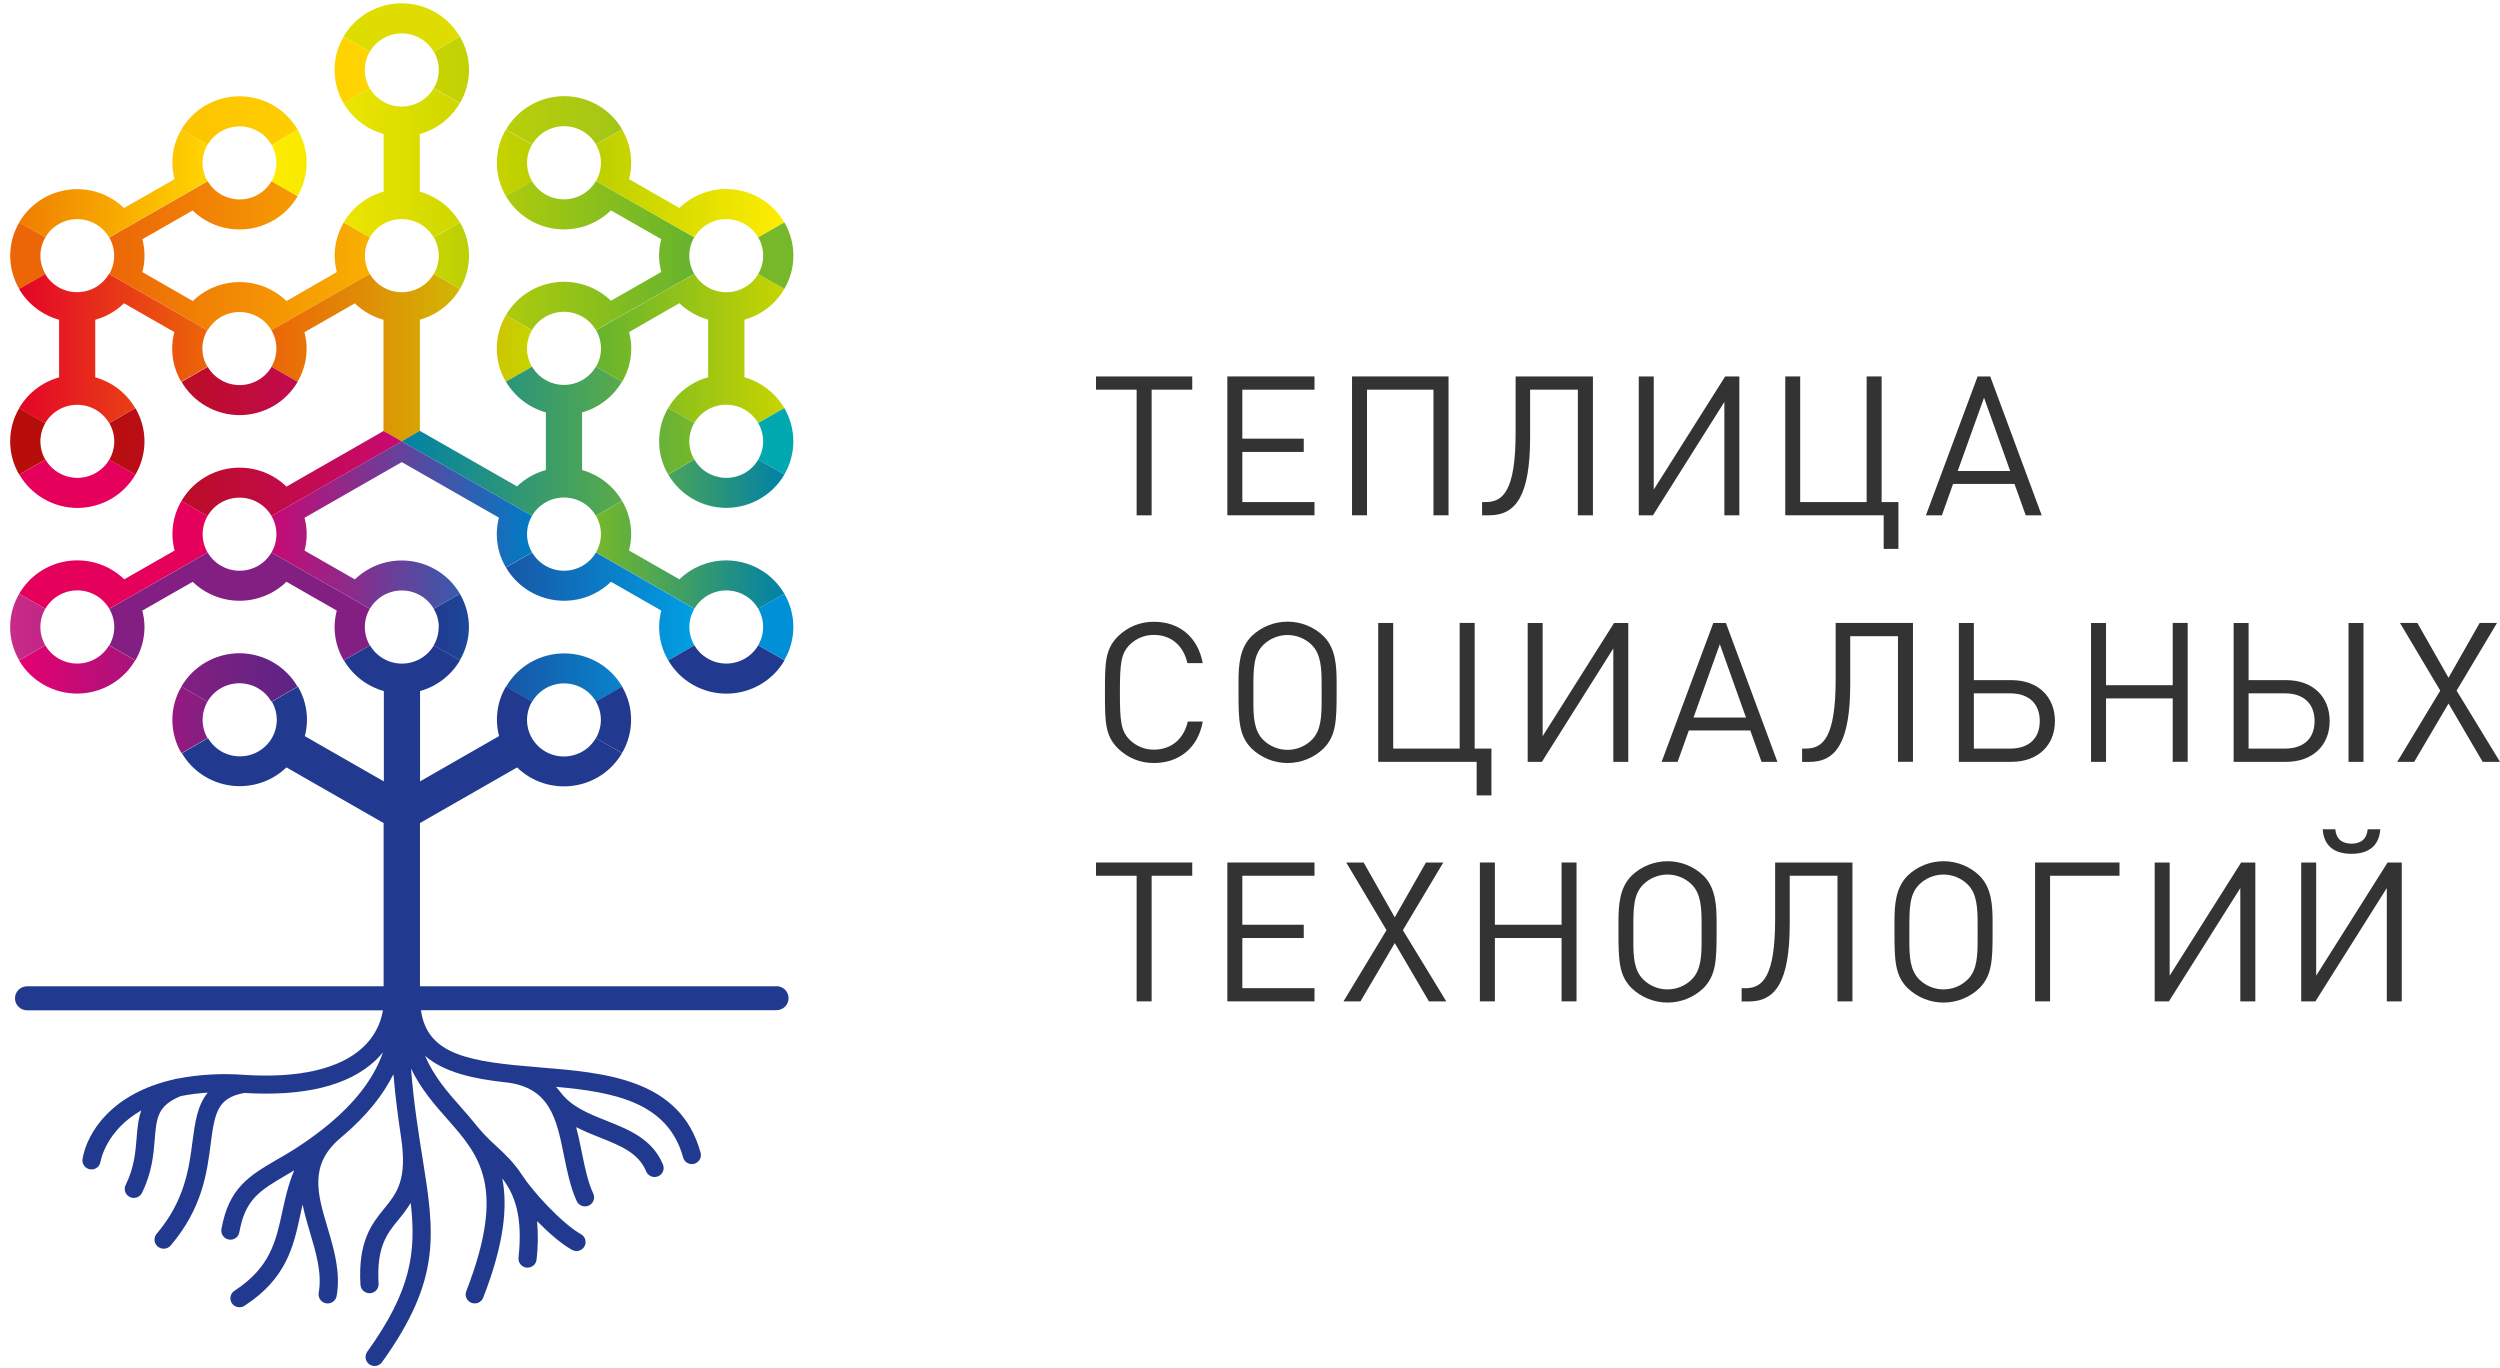 <svg width="106" height="58" viewBox="0 0 106 58" fill="none" xmlns="http://www.w3.org/2000/svg">
<path d="M48.829 16.522V21.849H48.193V16.522H46.47V15.961H50.551V16.523L48.829 16.522Z" fill="#333333"/>
<path d="M52.039 21.849V15.961H55.735V16.523H52.675V18.599H55.279V19.162H52.675V21.288H55.735V21.849H52.039Z" fill="#333333"/>
<path d="M60.779 21.849V16.522H57.961V21.849H57.326V15.961H61.418V21.849H60.779Z" fill="#333333"/>
<path d="M66.901 21.849V16.522H64.877V18.537C64.877 21.021 64.276 21.849 63.138 21.849H62.84V21.287H62.999C63.735 21.287 64.262 20.799 64.262 18.35V15.961H67.54V21.849H66.901Z" fill="#333333"/>
<path d="M73.113 21.849V17.043L70.085 21.849H69.484V15.961H70.119V20.758L73.147 15.961H73.748V21.849H73.113Z" fill="#333333"/>
<path d="M79.868 23.273V21.849H75.695V15.961H76.328V21.288H79.146V15.961H79.781V21.288H80.493V23.273L79.868 23.273Z" fill="#333333"/>
<path d="M85.891 21.849L85.414 20.518H82.81L82.337 21.849H81.659L83.851 15.961H84.386L86.568 21.849H85.891ZM84.123 16.862L83.007 19.971H85.232L84.123 16.862Z" fill="#333333"/>
<path d="M48.93 32.352C48.648 32.355 48.368 32.302 48.107 32.197C47.846 32.092 47.608 31.937 47.408 31.74C46.85 31.188 46.85 30.606 46.85 29.358C46.85 28.109 46.85 27.529 47.408 26.975C47.608 26.778 47.846 26.622 48.107 26.517C48.368 26.412 48.648 26.36 48.93 26.363C50.001 26.363 50.79 27.007 50.996 28.117H50.345C50.186 27.396 49.675 26.921 48.931 26.921C48.74 26.918 48.551 26.954 48.374 27.025C48.198 27.096 48.037 27.201 47.902 27.334C47.53 27.715 47.484 28.12 47.484 29.353C47.484 30.586 47.526 30.99 47.902 31.371C48.037 31.504 48.198 31.609 48.374 31.68C48.551 31.751 48.74 31.787 48.931 31.785C49.675 31.785 50.202 31.313 50.361 30.593H50.997C50.803 31.707 49.992 32.352 48.93 32.352Z" fill="#333333"/>
<path d="M56.673 29.358C56.673 30.532 56.656 31.198 56.115 31.74C55.708 32.132 55.162 32.352 54.593 32.352C54.025 32.352 53.478 32.132 53.071 31.74C52.528 31.202 52.513 30.532 52.513 29.358V28.898C52.513 28.195 52.563 27.474 53.071 26.97C53.478 26.578 54.025 26.358 54.593 26.358C55.162 26.358 55.708 26.578 56.115 26.97C56.633 27.483 56.673 28.228 56.673 28.947V29.358ZM56.037 29.043C56.037 28.348 56.012 27.736 55.62 27.347C55.485 27.213 55.324 27.107 55.148 27.035C54.971 26.962 54.782 26.925 54.591 26.925C54.4 26.925 54.211 26.962 54.034 27.035C53.858 27.107 53.697 27.213 53.562 27.347C53.144 27.761 53.144 28.373 53.144 29.188V29.774C53.144 30.411 53.177 30.991 53.562 31.371C53.697 31.505 53.858 31.611 54.034 31.683C54.211 31.756 54.4 31.793 54.591 31.793C54.782 31.793 54.971 31.756 55.148 31.683C55.324 31.611 55.485 31.505 55.62 31.371C56.029 30.966 56.037 30.328 56.037 29.65V29.043Z" fill="#333333"/>
<path d="M62.61 33.725V32.302H58.436V26.414H59.072V31.74H61.89V26.412H62.526V31.74H63.237V33.725H62.61Z" fill="#333333"/>
<path d="M68.404 32.302V27.495L65.376 32.302H64.774V26.414H65.409V31.212L68.436 26.414H69.039V32.302H68.404Z" fill="#333333"/>
<path d="M74.689 32.302L74.212 30.971H71.607L71.131 32.302H70.453L72.644 26.414H73.179L75.362 32.302H74.689ZM72.921 27.314L71.805 30.424H74.03L72.921 27.314Z" fill="#333333"/>
<path d="M80.474 32.302V26.975H78.45V28.993C78.45 31.477 77.849 32.306 76.711 32.306H76.409V31.74H76.569C77.304 31.74 77.832 31.252 77.832 28.803V26.411H81.11V32.299L80.474 32.302Z" fill="#333333"/>
<path d="M85.289 32.302H83.056V26.414H83.692V28.838H85.289C86.405 28.838 87.129 29.533 87.129 30.575C87.129 31.616 86.393 32.302 85.289 32.302ZM85.231 29.398H83.692V31.74H85.231C86.025 31.74 86.486 31.309 86.486 30.573C86.486 29.837 86.025 29.398 85.231 29.398Z" fill="#333333"/>
<path d="M92.123 32.302V29.613H89.296V32.302H88.66V26.414H89.296V29.053H92.123V26.412H92.758V32.3L92.123 32.302Z" fill="#333333"/>
<path d="M96.938 32.302H94.706V26.414H95.341V28.838H96.939C98.055 28.838 98.778 29.533 98.778 30.575C98.778 31.616 98.041 32.302 96.938 32.302ZM95.34 29.398V31.74H96.884C97.678 31.74 98.138 31.309 98.138 30.573C98.138 29.837 97.674 29.398 96.884 29.398H95.34ZM99.577 32.302V26.414H100.212V32.302H99.577Z" fill="#333333"/>
<path d="M105.264 32.302L103.817 29.829L102.362 32.302H101.642L103.466 29.283L101.759 26.412H102.496L103.817 28.737L105.138 26.412H105.874L104.16 29.283L106 32.302H105.264Z" fill="#333333"/>
<path d="M48.829 37.132V42.458H48.193V37.132H46.47V36.57H50.551V37.132H48.829Z" fill="#333333"/>
<path d="M52.039 42.458V36.57H55.735V37.132H52.675V39.209H55.279V39.772H52.675V41.898H55.735V42.458H52.039Z" fill="#333333"/>
<path d="M60.586 42.458L59.138 39.986L57.684 42.458H56.964L58.788 39.439L57.081 36.57H57.818L59.138 38.895L60.46 36.57H61.196L59.482 39.44L61.322 42.458H60.586Z" fill="#333333"/>
<path d="M66.21 42.458V39.772H63.383V42.458H62.747V36.57H63.383V39.209H66.21V36.57H66.845V42.458H66.21Z" fill="#333333"/>
<path d="M72.784 39.514C72.784 40.689 72.766 41.354 72.226 41.897C71.818 42.289 71.272 42.509 70.704 42.509C70.135 42.509 69.589 42.289 69.181 41.897C68.637 41.359 68.623 40.689 68.623 39.514V39.059C68.623 38.356 68.674 37.636 69.181 37.127C69.589 36.735 70.135 36.516 70.704 36.516C71.272 36.516 71.818 36.735 72.226 37.127C72.744 37.64 72.784 38.385 72.784 39.106V39.514ZM72.148 39.199C72.148 38.505 72.123 37.892 71.73 37.504C71.595 37.37 71.435 37.264 71.258 37.191C71.082 37.119 70.892 37.081 70.701 37.081C70.51 37.081 70.321 37.119 70.144 37.191C69.968 37.264 69.807 37.37 69.672 37.504C69.254 37.917 69.254 38.53 69.254 39.344V39.932C69.254 40.568 69.287 41.147 69.672 41.528C69.807 41.662 69.968 41.768 70.144 41.841C70.321 41.913 70.51 41.95 70.701 41.95C70.892 41.95 71.082 41.913 71.258 41.841C71.435 41.768 71.595 41.662 71.73 41.528C72.14 41.122 72.148 40.485 72.148 39.807V39.199Z" fill="#333333"/>
<path d="M77.909 42.458V37.132H75.885V39.151C75.885 41.635 75.283 42.463 74.146 42.463H73.845V41.901H74.003C74.739 41.901 75.266 41.412 75.266 38.964V36.57H78.544V42.458H77.909Z" fill="#333333"/>
<path d="M84.486 39.514C84.486 40.689 84.469 41.354 83.928 41.897C83.521 42.289 82.974 42.509 82.406 42.509C81.837 42.509 81.291 42.289 80.884 41.897C80.339 41.359 80.326 40.689 80.326 39.514V39.059C80.326 38.356 80.375 37.636 80.884 37.127C81.291 36.735 81.837 36.516 82.406 36.516C82.974 36.516 83.521 36.735 83.928 37.127C84.446 37.64 84.486 38.385 84.486 39.106V39.514ZM83.851 39.199C83.851 38.505 83.826 37.892 83.432 37.504C83.297 37.37 83.137 37.264 82.96 37.191C82.784 37.119 82.595 37.081 82.403 37.081C82.212 37.081 82.023 37.119 81.847 37.191C81.67 37.264 81.51 37.37 81.375 37.504C80.957 37.917 80.957 38.53 80.957 39.344V39.932C80.957 40.568 80.991 41.147 81.375 41.528C81.51 41.662 81.67 41.768 81.847 41.841C82.023 41.913 82.212 41.95 82.403 41.95C82.595 41.95 82.784 41.913 82.96 41.841C83.137 41.768 83.297 41.662 83.432 41.528C83.842 41.122 83.851 40.485 83.851 39.807V39.199Z" fill="#333333"/>
<path d="M86.923 37.132V42.458H86.288V36.57H89.867V37.132H86.923Z" fill="#333333"/>
<path d="M94.989 42.458V37.654L91.962 42.458H91.359V36.57H91.994V41.368L95.024 36.57H95.626V42.458H94.989Z" fill="#333333"/>
<path d="M101.2 42.458V37.654L98.173 42.458H97.571V36.57H98.206V41.368L101.234 36.57H101.835V42.458H101.2ZM99.703 36.202C99.009 36.202 98.532 35.896 98.482 35.16H99.017C99.05 35.565 99.296 35.771 99.703 35.771C100.111 35.771 100.355 35.565 100.389 35.16H100.925C100.874 35.892 100.397 36.202 99.703 36.202Z" fill="#333333"/>
<path d="M4.842 10.844C4.842 11.116 4.769 11.383 4.632 11.618L8.804 14.005C8.941 13.769 9.138 13.573 9.376 13.437C9.613 13.301 9.883 13.23 10.157 13.23C10.432 13.23 10.701 13.301 10.939 13.437C11.177 13.573 11.374 13.769 11.511 14.005L15.683 11.617C15.545 11.382 15.472 11.114 15.472 10.842C15.472 10.57 15.545 10.303 15.683 10.068L14.575 9.432C14.389 9.747 14.268 10.094 14.217 10.455C14.167 10.816 14.189 11.183 14.282 11.535L12.146 12.764C11.616 12.249 10.903 11.96 10.16 11.96C9.417 11.96 8.704 12.249 8.174 12.764L6.036 11.537C6.158 11.081 6.158 10.6 6.036 10.144L8.169 8.924C8.479 9.225 8.854 9.452 9.266 9.587C9.678 9.722 10.116 9.762 10.546 9.703C10.976 9.645 11.386 9.489 11.746 9.249C12.106 9.009 12.405 8.69 12.621 8.317L11.514 7.682C11.377 7.917 11.18 8.113 10.943 8.249C10.705 8.385 10.435 8.457 10.161 8.457C9.886 8.457 9.617 8.385 9.379 8.249C9.142 8.113 8.944 7.917 8.807 7.682L4.631 10.069C4.769 10.304 4.842 10.572 4.842 10.844Z" fill="url(#paint0_linear)"/>
<path d="M14.57 4.378L15.677 3.742C15.814 3.978 16.012 4.174 16.249 4.311C16.487 4.447 16.757 4.519 17.032 4.519C17.307 4.519 17.577 4.447 17.814 4.311C18.052 4.174 18.25 3.978 18.387 3.742L19.494 4.378C19.122 5.015 18.514 5.483 17.799 5.684V8.125C18.513 8.326 19.12 8.794 19.493 9.43L18.386 10.065C18.249 9.83 18.052 9.634 17.814 9.498C17.576 9.362 17.307 9.29 17.032 9.29C16.758 9.29 16.488 9.362 16.251 9.498C16.013 9.634 15.816 9.83 15.679 10.065L14.572 9.43C14.944 8.794 15.551 8.325 16.265 8.124V5.683C15.55 5.482 14.943 5.014 14.57 4.378ZM21.451 5.493C21.199 5.921 21.066 6.408 21.066 6.903C21.066 7.399 21.199 7.886 21.451 8.314L22.558 7.678C22.42 7.443 22.347 7.176 22.347 6.903C22.347 6.631 22.42 6.364 22.558 6.128L21.451 5.493ZM11.719 6.905C11.719 7.177 11.647 7.444 11.509 7.679L12.616 8.314C12.868 7.886 13 7.399 13 6.904C13 6.408 12.868 5.922 12.616 5.494L11.509 6.134C11.646 6.368 11.719 6.634 11.719 6.905Z" fill="url(#paint1_linear)"/>
<path d="M21.064 14.773C21.065 14.279 21.197 13.793 21.448 13.366L22.555 14.001C22.417 14.237 22.345 14.504 22.345 14.776C22.345 15.048 22.417 15.315 22.555 15.55L21.448 16.186C21.196 15.757 21.063 15.269 21.064 14.773ZM17.034 12.389C16.76 12.39 16.49 12.318 16.253 12.182C16.015 12.046 15.818 11.85 15.681 11.614L11.509 14.002C11.647 14.238 11.719 14.505 11.719 14.777C11.719 15.049 11.647 15.317 11.509 15.552L12.616 16.187C12.991 15.553 13.097 14.796 12.909 14.085L15.044 12.863C15.385 13.192 15.803 13.431 16.26 13.559V18.276L17.032 18.717L17.804 18.276V13.554C18.518 13.354 19.125 12.885 19.498 12.249L18.39 11.613C18.253 11.85 18.056 12.046 17.818 12.182C17.579 12.318 17.309 12.39 17.034 12.389Z" fill="url(#paint2_linear)"/>
<path d="M0.81 17.306L1.917 17.941C2.054 17.705 2.252 17.508 2.489 17.372C2.727 17.235 2.997 17.163 3.272 17.163C3.547 17.163 3.817 17.235 4.055 17.372C4.293 17.508 4.49 17.705 4.627 17.941L5.734 17.306C5.362 16.668 4.754 16.199 4.039 15.998V13.558C4.499 13.43 4.918 13.19 5.259 12.859L7.392 14.081C7.299 14.434 7.277 14.802 7.327 15.164C7.377 15.525 7.499 15.873 7.685 16.188L8.793 15.548C8.655 15.313 8.582 15.046 8.582 14.774C8.582 14.502 8.655 14.235 8.793 14L4.621 11.613C4.484 11.849 4.286 12.045 4.049 12.181C3.811 12.318 3.541 12.389 3.267 12.389C2.992 12.389 2.722 12.318 2.485 12.181C2.247 12.045 2.05 11.849 1.913 11.613L0.806 12.249C1.178 12.888 1.788 13.357 2.505 13.558V15.999C1.79 16.2 1.183 16.669 0.81 17.306Z" fill="url(#paint3_linear)"/>
<path d="M6.127 18.714C6.126 19.21 5.993 19.698 5.741 20.126L4.634 19.491C4.772 19.255 4.845 18.988 4.845 18.716C4.845 18.444 4.772 18.176 4.634 17.941L5.741 17.305C5.993 17.733 6.126 18.219 6.127 18.714ZM10.156 21.1C10.431 21.1 10.701 21.171 10.939 21.308C11.177 21.444 11.374 21.64 11.511 21.876L17.036 18.714L16.264 18.273L12.146 20.632C11.836 20.331 11.461 20.104 11.049 19.97C10.637 19.835 10.199 19.796 9.769 19.855C9.339 19.913 8.929 20.069 8.569 20.31C8.209 20.55 7.91 20.869 7.694 21.242L8.801 21.878C8.938 21.641 9.135 21.445 9.373 21.308C9.611 21.172 9.881 21.1 10.156 21.1ZM10.156 17.602C10.656 17.601 11.147 17.47 11.58 17.222C12.012 16.974 12.371 16.617 12.621 16.188L11.514 15.553C11.377 15.788 11.179 15.984 10.942 16.12C10.704 16.256 10.435 16.328 10.16 16.328C9.886 16.328 9.616 16.256 9.379 16.12C9.141 15.984 8.944 15.788 8.807 15.553L7.7 16.193C7.949 16.62 8.307 16.975 8.738 17.222C9.169 17.469 9.658 17.6 10.156 17.602Z" fill="url(#paint4_linear)"/>
<path d="M1.713 18.713C1.713 18.441 1.785 18.175 1.922 17.94L0.815 17.305C0.563 17.733 0.431 18.219 0.431 18.715C0.431 19.21 0.563 19.697 0.815 20.125L1.922 19.485C1.785 19.251 1.713 18.984 1.713 18.713Z" fill="#B70E0C"/>
<path d="M8.804 23.424L4.633 25.811C4.496 25.575 4.299 25.378 4.061 25.241C3.823 25.104 3.553 25.032 3.277 25.032C3.002 25.032 2.732 25.104 2.494 25.241C2.256 25.378 2.058 25.575 1.922 25.811L0.814 25.176C1.03 24.802 1.329 24.483 1.689 24.242C2.049 24.001 2.459 23.845 2.889 23.786C3.319 23.727 3.757 23.766 4.17 23.901C4.582 24.036 4.958 24.262 5.268 24.563L7.403 23.343C7.216 22.631 7.321 21.875 7.695 21.24L8.802 21.875C8.664 22.111 8.592 22.378 8.592 22.65C8.592 22.922 8.664 23.19 8.802 23.425L8.804 23.424ZM3.278 21.537C3.777 21.537 4.268 21.406 4.7 21.159C5.132 20.911 5.491 20.555 5.741 20.126L4.634 19.486C4.497 19.722 4.3 19.917 4.063 20.053C3.825 20.189 3.556 20.261 3.281 20.261C3.007 20.261 2.738 20.189 2.5 20.053C2.263 19.917 2.066 19.722 1.929 19.486L0.822 20.122C1.07 20.55 1.428 20.906 1.859 21.154C2.29 21.403 2.779 21.535 3.278 21.537Z" fill="#E5005B"/>
<path d="M31.564 15.997V13.556C32.279 13.355 32.886 12.886 33.258 12.249L32.151 11.613C32.014 11.85 31.817 12.046 31.579 12.182C31.341 12.319 31.071 12.391 30.797 12.391C30.522 12.391 30.252 12.319 30.014 12.182C29.776 12.046 29.578 11.85 29.442 11.613L25.271 14.001C25.41 14.236 25.482 14.503 25.482 14.775C25.482 15.047 25.41 15.315 25.271 15.55L26.379 16.186C26.566 15.871 26.688 15.523 26.739 15.161C26.789 14.799 26.767 14.431 26.674 14.078L28.805 12.855C29.146 13.185 29.565 13.425 30.024 13.553V15.995C29.31 16.195 28.702 16.663 28.33 17.3L29.437 17.936C29.574 17.7 29.771 17.504 30.009 17.367C30.247 17.231 30.516 17.16 30.791 17.16C31.066 17.16 31.335 17.231 31.573 17.367C31.811 17.504 32.008 17.7 32.145 17.936L33.252 17.3C32.881 16.666 32.276 16.199 31.564 15.997Z" fill="url(#paint5_linear)"/>
<path d="M32.357 18.712C32.357 18.984 32.284 19.252 32.147 19.487L33.254 20.122C33.506 19.694 33.638 19.207 33.638 18.712C33.638 18.216 33.506 17.729 33.254 17.301L32.147 17.936C32.284 18.172 32.357 18.44 32.357 18.712Z" fill="#00A8B0"/>
<path d="M29.438 19.484L28.33 20.119C28.078 19.691 27.946 19.204 27.946 18.709C27.946 18.213 28.078 17.727 28.33 17.299L29.438 17.934C29.299 18.169 29.227 18.437 29.227 18.709C29.227 18.981 29.299 19.248 29.438 19.484ZM21.923 20.623L17.802 18.268L17.033 18.711L22.558 21.872C22.694 21.636 22.892 21.439 23.129 21.303C23.367 21.166 23.637 21.094 23.912 21.094C24.187 21.094 24.457 21.166 24.695 21.303C24.933 21.439 25.13 21.636 25.267 21.872L26.374 21.236C26.002 20.599 25.394 20.13 24.68 19.929V17.486C25.393 17.285 26 16.818 26.372 16.182L25.265 15.547C25.128 15.782 24.93 15.977 24.693 16.113C24.456 16.249 24.186 16.32 23.912 16.32C23.638 16.32 23.369 16.249 23.131 16.113C22.894 15.977 22.697 15.782 22.56 15.547L21.452 16.182C21.825 16.818 22.431 17.285 23.145 17.486V19.929C22.685 20.056 22.265 20.294 21.923 20.623Z" fill="url(#paint6_linear)"/>
<path d="M33.257 25.175L32.15 25.81C32.013 25.575 31.816 25.379 31.578 25.242C31.341 25.106 31.071 25.034 30.796 25.034C30.522 25.034 30.252 25.106 30.014 25.242C29.777 25.379 29.579 25.575 29.442 25.81L25.27 23.423C25.407 23.188 25.48 22.921 25.48 22.648C25.48 22.376 25.407 22.109 25.27 21.873L26.377 21.238C26.563 21.552 26.685 21.9 26.735 22.261C26.785 22.621 26.763 22.988 26.67 23.341L28.807 24.563C29.117 24.263 29.492 24.037 29.904 23.903C30.316 23.768 30.753 23.729 31.182 23.788C31.612 23.847 32.022 24.003 32.381 24.243C32.74 24.483 33.04 24.802 33.255 25.174L33.257 25.175ZM30.793 21.533C31.293 21.533 31.783 21.402 32.216 21.154C32.648 20.907 33.008 20.551 33.257 20.122L32.15 19.486C32.013 19.722 31.816 19.918 31.578 20.054C31.34 20.19 31.071 20.261 30.796 20.261C30.522 20.261 30.252 20.19 30.015 20.054C29.777 19.918 29.58 19.722 29.442 19.486L28.335 20.122C28.584 20.55 28.943 20.906 29.374 21.154C29.806 21.402 30.295 21.533 30.794 21.534L30.793 21.533Z" fill="url(#paint7_linear)"/>
<path d="M17.034 23.764C16.292 23.764 15.579 24.052 15.048 24.567L12.912 23.346C13.034 22.889 13.034 22.409 12.912 21.953L17.034 19.593L21.155 21.949C21.062 22.303 21.04 22.671 21.091 23.033C21.141 23.395 21.264 23.743 21.451 24.058L22.558 23.422C22.42 23.187 22.347 22.92 22.347 22.648C22.347 22.375 22.42 22.108 22.558 21.873L17.034 18.713L11.51 21.875C11.648 22.111 11.72 22.378 11.72 22.65C11.72 22.922 11.648 23.19 11.51 23.425L15.683 25.812C15.82 25.576 16.017 25.381 16.255 25.244C16.492 25.108 16.762 25.036 17.037 25.036C17.311 25.036 17.581 25.108 17.819 25.244C18.056 25.381 18.254 25.576 18.39 25.812L19.498 25.172C19.247 24.744 18.888 24.389 18.456 24.142C18.024 23.895 17.533 23.765 17.034 23.764Z" fill="url(#paint8_linear)"/>
<path d="M26.379 29.113L25.272 29.753C25.136 29.517 24.938 29.321 24.701 29.184C24.463 29.048 24.193 28.976 23.918 28.976C23.643 28.976 23.373 29.048 23.135 29.184C22.897 29.321 22.7 29.517 22.564 29.753L21.456 29.118C21.705 28.689 22.064 28.331 22.497 28.083C22.93 27.835 23.421 27.704 23.921 27.704C24.421 27.704 24.912 27.835 25.345 28.083C25.778 28.331 26.137 28.689 26.386 29.118L26.379 29.113ZM29.229 26.586C29.229 26.315 29.302 26.048 29.44 25.813L25.267 23.426C25.13 23.661 24.932 23.856 24.695 23.992C24.458 24.128 24.188 24.199 23.914 24.199C23.64 24.199 23.371 24.128 23.133 23.992C22.896 23.856 22.699 23.661 22.562 23.426L21.454 24.061C21.671 24.434 21.97 24.752 22.33 24.992C22.69 25.232 23.1 25.387 23.53 25.446C23.959 25.504 24.397 25.465 24.809 25.33C25.22 25.195 25.595 24.968 25.905 24.667L28.039 25.889C27.946 26.242 27.924 26.61 27.974 26.972C28.024 27.334 28.146 27.683 28.332 27.998L29.44 27.358C29.303 27.123 29.231 26.857 29.23 26.586H29.229ZM18.6 26.586C18.6 26.858 18.528 27.126 18.39 27.361L19.497 27.996C19.749 27.568 19.883 27.081 19.883 26.585C19.883 26.09 19.749 25.603 19.497 25.175L18.39 25.815C18.529 26.049 18.604 26.317 18.605 26.589L18.6 26.586Z" fill="url(#paint9_linear)"/>
<path d="M10.155 27.697C9.654 27.698 9.163 27.829 8.73 28.078C8.297 28.326 7.938 28.683 7.688 29.113L8.796 29.749C8.932 29.512 9.13 29.315 9.368 29.179C9.606 29.042 9.876 28.97 10.151 28.97C10.427 28.97 10.697 29.042 10.935 29.179C11.173 29.315 11.37 29.512 11.507 29.749L12.614 29.113C12.365 28.684 12.007 28.328 11.575 28.079C11.144 27.831 10.654 27.699 10.155 27.697Z" fill="url(#paint10_linear)"/>
<path d="M5.74 27.999C5.993 27.57 6.126 27.082 6.127 26.585C6.125 26.351 6.094 26.117 6.034 25.89L8.17 24.668C8.701 25.184 9.414 25.472 10.157 25.472C10.9 25.472 11.614 25.184 12.145 24.668L14.28 25.889C14.186 26.242 14.164 26.61 14.214 26.972C14.265 27.334 14.387 27.682 14.573 27.997L15.68 27.362C15.542 27.126 15.469 26.859 15.469 26.587C15.469 26.315 15.542 26.047 15.68 25.812L11.51 23.426C11.373 23.661 11.176 23.856 10.938 23.992C10.701 24.128 10.431 24.199 10.157 24.199C9.883 24.199 9.614 24.128 9.377 23.992C9.139 23.856 8.942 23.661 8.805 23.426L4.634 25.814C4.772 26.049 4.845 26.317 4.845 26.589C4.845 26.861 4.772 27.128 4.634 27.364L5.74 27.999Z" fill="url(#paint11_linear)"/>
<path d="M21.449 8.311L22.556 7.676C22.693 7.912 22.891 8.108 23.129 8.244C23.366 8.381 23.636 8.452 23.911 8.452C24.186 8.452 24.456 8.381 24.694 8.244C24.932 8.108 25.129 7.912 25.266 7.676L29.437 10.062C29.299 10.297 29.226 10.564 29.226 10.836C29.226 11.108 29.299 11.376 29.437 11.611L25.267 13.998C25.13 13.762 24.933 13.565 24.695 13.429C24.457 13.292 24.187 13.22 23.912 13.22C23.637 13.22 23.367 13.292 23.129 13.429C22.891 13.565 22.694 13.762 22.557 13.998L21.45 13.364C21.666 12.99 21.965 12.671 22.325 12.43C22.684 12.19 23.095 12.034 23.525 11.975C23.955 11.915 24.393 11.955 24.805 12.09C25.217 12.224 25.593 12.451 25.903 12.752L28.037 11.531C27.977 11.305 27.945 11.072 27.944 10.837C27.945 10.602 27.977 10.368 28.037 10.14L25.904 8.921C25.594 9.222 25.218 9.449 24.806 9.585C24.394 9.72 23.956 9.759 23.525 9.701C23.095 9.642 22.684 9.486 22.325 9.245C21.965 9.005 21.665 8.685 21.449 8.312V8.311ZM18.604 10.841C18.604 11.113 18.531 11.38 18.394 11.615L19.501 12.251C19.753 11.823 19.886 11.336 19.886 10.841C19.886 10.345 19.753 9.858 19.501 9.43L18.394 10.066C18.532 10.301 18.604 10.569 18.604 10.841Z" fill="url(#paint12_linear)"/>
<path d="M7.69 5.495C7.94 5.066 8.299 4.709 8.731 4.461C9.164 4.213 9.655 4.083 10.155 4.083C10.655 4.083 11.146 4.213 11.578 4.461C12.011 4.709 12.37 5.066 12.619 5.495L11.512 6.135C11.375 5.9 11.178 5.704 10.94 5.567C10.703 5.431 10.433 5.359 10.158 5.359C9.884 5.359 9.614 5.431 9.377 5.567C9.139 5.704 8.942 5.9 8.805 6.135L7.69 5.495ZM14.57 1.559C14.318 1.986 14.185 2.473 14.185 2.968C14.185 3.464 14.318 3.951 14.57 4.378L15.677 3.743C15.539 3.507 15.467 3.24 15.467 2.968C15.467 2.696 15.539 2.428 15.677 2.193L14.57 1.559Z" fill="url(#paint13_linear)"/>
<path d="M15.682 2.192C15.819 1.957 16.016 1.761 16.253 1.625C16.491 1.489 16.76 1.417 17.035 1.417C17.309 1.417 17.578 1.489 17.816 1.625C18.053 1.761 18.25 1.957 18.387 2.192L19.494 1.552C19.245 1.123 18.886 0.767 18.454 0.519C18.021 0.271 17.531 0.141 17.031 0.141C16.532 0.141 16.041 0.271 15.609 0.519C15.176 0.767 14.818 1.123 14.568 1.552L15.682 2.192Z" fill="#DEDC00"/>
<path d="M1.92 10.067C2.057 9.832 2.255 9.636 2.492 9.499C2.73 9.363 3 9.291 3.274 9.291C3.549 9.291 3.819 9.363 4.056 9.499C4.294 9.636 4.491 9.832 4.628 10.067L8.8 7.679C8.662 7.444 8.59 7.177 8.59 6.904C8.59 6.632 8.662 6.365 8.8 6.13L7.693 5.494C7.318 6.129 7.213 6.885 7.4 7.597L5.258 8.821C4.948 8.521 4.573 8.295 4.161 8.161C3.75 8.027 3.312 7.988 2.883 8.047C2.454 8.106 2.044 8.261 1.685 8.502C1.325 8.742 1.026 9.06 0.811 9.433L1.92 10.067Z" fill="url(#paint14_linear)"/>
<path d="M1.713 10.841C1.713 10.569 1.786 10.302 1.924 10.067L0.816 9.432C0.564 9.86 0.432 10.347 0.432 10.842C0.432 11.338 0.564 11.825 0.816 12.253L1.924 11.613C1.786 11.379 1.714 11.113 1.713 10.841Z" fill="#EC6608"/>
<path d="M30.794 8.015C30.051 8.014 29.338 8.303 28.808 8.818L26.672 7.597C26.765 7.244 26.787 6.877 26.736 6.516C26.686 6.155 26.563 5.808 26.377 5.494L25.27 6.13C25.407 6.365 25.48 6.632 25.48 6.904C25.48 7.177 25.407 7.444 25.27 7.679L29.441 10.066C29.578 9.83 29.775 9.635 30.012 9.499C30.25 9.363 30.519 9.291 30.794 9.291C31.068 9.291 31.337 9.363 31.575 9.499C31.812 9.635 32.01 9.83 32.147 10.066L33.254 9.43C33.005 9.001 32.647 8.645 32.215 8.396C31.783 8.148 31.293 8.016 30.794 8.015Z" fill="url(#paint15_linear)"/>
<path d="M32.358 10.841C32.358 11.113 32.286 11.38 32.148 11.615L33.256 12.25C33.508 11.822 33.64 11.335 33.64 10.84C33.64 10.344 33.508 9.858 33.256 9.43L32.148 10.065C32.286 10.301 32.359 10.569 32.358 10.841Z" fill="#76B82A"/>
<path d="M26.377 5.489L25.27 6.124C25.133 5.889 24.936 5.694 24.698 5.558C24.461 5.422 24.191 5.35 23.917 5.35C23.643 5.35 23.374 5.422 23.136 5.558C22.899 5.694 22.702 5.889 22.565 6.124L21.458 5.489C21.707 5.06 22.066 4.703 22.498 4.456C22.93 4.208 23.421 4.077 23.92 4.077C24.42 4.077 24.911 4.208 25.343 4.456C25.775 4.703 26.134 5.06 26.383 5.489H26.377ZM18.604 2.965C18.604 3.237 18.532 3.503 18.395 3.738L19.502 4.373C19.754 3.945 19.886 3.459 19.886 2.963C19.886 2.467 19.754 1.981 19.502 1.553L18.395 2.193C18.532 2.427 18.604 2.694 18.604 2.965Z" fill="url(#paint16_linear)"/>
<path d="M25.267 31.296C25.405 31.061 25.477 30.794 25.477 30.522C25.477 30.25 25.405 29.983 25.267 29.747L26.374 29.108C26.626 29.535 26.759 30.022 26.759 30.518C26.759 31.014 26.626 31.501 26.374 31.929L25.267 31.296ZM33.257 27.995L32.15 27.359C32.013 27.595 31.816 27.791 31.578 27.927C31.34 28.064 31.071 28.135 30.796 28.135C30.522 28.135 30.252 28.064 30.014 27.927C29.776 27.791 29.579 27.595 29.442 27.359L28.335 27.999C28.584 28.429 28.943 28.785 29.376 29.033C29.808 29.281 30.299 29.411 30.799 29.411C31.299 29.411 31.79 29.281 32.222 29.033C32.655 28.785 33.014 28.429 33.263 27.999L33.257 27.995Z" fill="url(#paint17_linear)"/>
<path d="M32.357 26.585C32.357 26.857 32.284 27.124 32.147 27.359L33.254 27.994C33.506 27.566 33.638 27.08 33.638 26.584C33.638 26.088 33.506 25.602 33.254 25.174L32.147 25.809C32.285 26.045 32.357 26.312 32.357 26.585Z" fill="#0090D7"/>
<path d="M0.814 27.999L1.921 27.363C2.058 27.598 2.256 27.793 2.493 27.928C2.73 28.064 2.999 28.135 3.273 28.135C3.547 28.135 3.816 28.064 4.053 27.928C4.29 27.793 4.487 27.598 4.624 27.363L5.732 27.999C5.482 28.427 5.123 28.783 4.691 29.03C4.259 29.277 3.769 29.408 3.27 29.408C2.771 29.408 2.28 29.277 1.848 29.03C1.416 28.783 1.057 28.427 0.808 27.999H0.814ZM8.592 30.521C8.591 30.25 8.663 29.984 8.799 29.75L7.692 29.114C7.44 29.542 7.308 30.029 7.308 30.524C7.308 31.02 7.44 31.506 7.692 31.935L8.799 31.295C8.662 31.06 8.59 30.793 8.591 30.521H8.592Z" fill="url(#paint18_linear)"/>
<path d="M1.713 26.583C1.712 26.312 1.784 26.046 1.921 25.811L0.814 25.176C0.562 25.604 0.43 26.091 0.43 26.586C0.43 27.082 0.562 27.568 0.814 27.996L1.921 27.361C1.783 27.124 1.711 26.856 1.713 26.583Z" fill="url(#paint19_linear)"/>
<path d="M32.921 41.819H17.806V34.897L21.925 32.539C22.234 32.84 22.61 33.066 23.021 33.201C23.433 33.335 23.87 33.375 24.3 33.316C24.729 33.258 25.14 33.103 25.499 32.863C25.859 32.623 26.158 32.304 26.374 31.932L25.267 31.292C25.165 31.469 25.029 31.625 24.866 31.751C24.703 31.876 24.517 31.968 24.318 32.021C24.119 32.075 23.912 32.089 23.707 32.063C23.503 32.036 23.305 31.97 23.127 31.868C22.948 31.766 22.792 31.63 22.667 31.467C22.542 31.305 22.45 31.12 22.397 30.922C22.345 30.725 22.332 30.519 22.36 30.317C22.388 30.114 22.456 29.919 22.56 29.743L21.453 29.108C21.267 29.422 21.146 29.769 21.096 30.13C21.046 30.491 21.068 30.858 21.161 31.21L17.81 33.13V29.301C18.524 29.101 19.131 28.633 19.503 27.997L18.396 27.361C18.259 27.597 18.061 27.793 17.824 27.929C17.586 28.066 17.316 28.137 17.042 28.137C16.767 28.137 16.497 28.066 16.26 27.929C16.022 27.793 15.825 27.597 15.688 27.361L14.581 27.997C14.953 28.633 15.561 29.101 16.275 29.301V33.132L12.924 31.212C12.983 30.986 13.014 30.753 13.016 30.518C13.016 30.024 12.884 29.539 12.633 29.111L11.526 29.747C11.733 30.102 11.79 30.525 11.682 30.922C11.575 31.319 11.313 31.657 10.954 31.863C10.595 32.068 10.169 32.124 9.768 32.018C9.368 31.912 9.027 31.652 8.819 31.296L7.712 31.936C7.929 32.306 8.228 32.621 8.587 32.858C8.945 33.096 9.353 33.25 9.781 33.307C10.208 33.365 10.643 33.326 11.052 33.193C11.462 33.06 11.836 32.836 12.145 32.538L16.265 34.897V41.819H1.149C1.012 41.819 0.882 41.873 0.785 41.968C0.689 42.063 0.635 42.193 0.635 42.328C0.635 42.463 0.689 42.593 0.785 42.688C0.882 42.784 1.012 42.837 1.149 42.837H16.237C16.137 43.444 15.835 43.999 15.38 44.415C14.403 45.323 12.665 45.724 10.355 45.574C9.411 45.502 8.462 45.555 7.532 45.732C7.485 45.732 7.438 45.742 7.394 45.759L7.382 45.765C4.736 46.355 3.691 48.018 3.499 49.139C3.483 49.239 3.507 49.341 3.566 49.424C3.626 49.506 3.715 49.562 3.816 49.578C3.837 49.582 3.859 49.584 3.88 49.584C3.972 49.584 4.06 49.551 4.129 49.493C4.198 49.435 4.245 49.354 4.26 49.265C4.274 49.181 4.507 47.93 5.99 47.081C5.859 47.447 5.825 47.849 5.792 48.257C5.745 48.841 5.691 49.503 5.335 50.227C5.31 50.272 5.295 50.322 5.29 50.373C5.285 50.425 5.29 50.477 5.306 50.526C5.322 50.576 5.348 50.621 5.382 50.66C5.416 50.7 5.458 50.731 5.505 50.754C5.552 50.777 5.603 50.789 5.655 50.792C5.707 50.794 5.76 50.786 5.809 50.768C5.857 50.75 5.902 50.722 5.94 50.687C5.978 50.651 6.008 50.608 6.028 50.56C6.447 49.708 6.509 48.937 6.56 48.319C6.635 47.393 6.677 46.881 7.661 46.475C8.04 46.4 8.423 46.351 8.808 46.328C8.362 46.87 8.264 47.619 8.162 48.395C8.018 49.514 7.839 50.906 6.642 52.312C6.609 52.351 6.584 52.395 6.569 52.444C6.553 52.492 6.548 52.543 6.552 52.593C6.557 52.644 6.571 52.693 6.594 52.737C6.618 52.782 6.65 52.822 6.689 52.855C6.728 52.887 6.774 52.912 6.822 52.927C6.871 52.942 6.922 52.948 6.973 52.944C7.024 52.939 7.073 52.925 7.119 52.902C7.164 52.878 7.204 52.846 7.237 52.808C8.582 51.23 8.778 49.714 8.934 48.495C9.106 47.155 9.233 46.547 10.359 46.341C12.895 46.495 14.762 46.038 15.908 44.974C16.026 44.862 16.136 44.743 16.239 44.617C15.923 45.524 15.275 46.556 13.944 47.667C13.262 48.228 12.53 48.727 11.758 49.158C10.564 49.857 9.701 50.363 9.389 52.114C9.372 52.214 9.395 52.317 9.453 52.4C9.512 52.483 9.601 52.539 9.702 52.557C9.724 52.561 9.747 52.564 9.769 52.563C9.86 52.563 9.948 52.531 10.017 52.474C10.086 52.416 10.132 52.336 10.148 52.247C10.398 50.841 11.021 50.477 12.149 49.815L12.475 49.623C12.222 50.218 12.093 50.812 11.973 51.36C11.697 52.64 11.46 53.737 9.944 54.727C9.874 54.772 9.821 54.837 9.792 54.915C9.763 54.992 9.76 55.077 9.784 55.156C9.808 55.235 9.857 55.304 9.924 55.353C9.991 55.402 10.072 55.428 10.155 55.428C10.23 55.428 10.303 55.406 10.365 55.366C12.152 54.206 12.446 52.84 12.731 51.52C12.763 51.368 12.796 51.219 12.831 51.069C12.912 51.475 13.03 51.873 13.144 52.258C13.398 53.109 13.66 53.99 13.513 54.818C13.496 54.918 13.519 55.02 13.577 55.103C13.636 55.187 13.725 55.243 13.826 55.261C13.848 55.264 13.871 55.266 13.893 55.266C13.984 55.266 14.072 55.234 14.141 55.177C14.21 55.119 14.257 55.039 14.273 54.951C14.451 53.945 14.163 52.977 13.884 52.04C13.459 50.611 13.092 49.376 14.446 48.243C15.581 47.294 16.266 46.383 16.681 45.548C16.767 46.547 16.884 47.427 17.004 48.218C17.281 50.032 16.82 50.589 16.298 51.235C15.775 51.881 15.173 52.612 15.283 54.473C15.289 54.571 15.332 54.662 15.403 54.729C15.475 54.795 15.569 54.833 15.668 54.833H15.691C15.793 54.827 15.888 54.781 15.956 54.705C16.024 54.629 16.058 54.53 16.052 54.429C15.96 52.863 16.411 52.306 16.893 51.716C17.086 51.492 17.26 51.253 17.415 51.002C17.651 53.105 17.434 54.721 15.57 57.316C15.511 57.398 15.487 57.501 15.504 57.6C15.521 57.7 15.577 57.789 15.66 57.848C15.743 57.907 15.847 57.93 15.947 57.913C16.048 57.897 16.138 57.841 16.197 57.758C18.733 54.227 18.424 52.294 17.914 49.093C17.744 48.029 17.545 46.803 17.427 45.307C17.849 46.18 18.424 46.835 18.962 47.444C20.32 48.981 21.493 50.309 19.77 54.746C19.733 54.84 19.735 54.945 19.777 55.038C19.818 55.13 19.895 55.203 19.99 55.24C20.034 55.256 20.081 55.265 20.128 55.265C20.206 55.265 20.283 55.242 20.347 55.198C20.411 55.154 20.461 55.092 20.489 55.02C21.379 52.729 21.531 51.155 21.296 49.964C21.826 50.648 22.173 51.576 21.985 53.327C21.98 53.377 21.985 53.427 21.999 53.475C22.013 53.523 22.037 53.568 22.068 53.607C22.1 53.646 22.139 53.679 22.183 53.703C22.228 53.727 22.277 53.742 22.327 53.748H22.368C22.463 53.747 22.555 53.712 22.626 53.65C22.696 53.587 22.741 53.5 22.751 53.406C22.814 52.865 22.821 52.318 22.772 51.775C23.265 52.277 23.805 52.745 24.254 52.996C24.343 53.045 24.449 53.058 24.547 53.031C24.645 53.003 24.729 52.939 24.779 52.85C24.804 52.807 24.82 52.759 24.826 52.709C24.832 52.659 24.828 52.609 24.815 52.56C24.801 52.512 24.778 52.467 24.747 52.427C24.715 52.388 24.677 52.355 24.633 52.33C23.832 51.883 22.57 50.502 22.142 49.83C22.135 49.82 22.129 49.811 22.121 49.802C21.796 49.299 21.399 48.923 21.014 48.568C20.733 48.318 20.471 48.047 20.233 47.756C20.229 47.752 20.225 47.748 20.221 47.744C20.001 47.465 19.768 47.196 19.537 46.938C18.977 46.304 18.407 45.658 18.023 44.768C18.841 45.478 20.089 45.742 21.426 45.891H21.439C23.327 46.097 23.599 47.445 23.915 49.009C24.047 49.661 24.183 50.337 24.454 50.929C24.497 51.021 24.575 51.092 24.671 51.127C24.766 51.163 24.872 51.159 24.965 51.117C25.058 51.074 25.13 50.997 25.166 50.903C25.201 50.808 25.197 50.703 25.155 50.611C24.921 50.104 24.799 49.501 24.67 48.862C24.598 48.509 24.524 48.147 24.428 47.791C24.752 47.957 25.09 48.093 25.426 48.227C26.31 48.579 27.073 48.883 27.398 49.668C27.427 49.738 27.477 49.798 27.541 49.84C27.604 49.883 27.679 49.905 27.756 49.905C27.805 49.905 27.854 49.895 27.9 49.876C27.995 49.838 28.07 49.764 28.11 49.67C28.149 49.577 28.149 49.472 28.111 49.378C27.662 48.294 26.671 47.899 25.712 47.518C24.946 47.213 24.224 46.925 23.762 46.306C23.704 46.229 23.642 46.154 23.577 46.082C25.995 46.301 28.317 46.714 28.964 49.075C28.986 49.156 29.034 49.228 29.1 49.279C29.167 49.33 29.249 49.358 29.333 49.358C29.367 49.358 29.401 49.353 29.435 49.344C29.533 49.317 29.617 49.253 29.667 49.165C29.718 49.077 29.732 48.973 29.705 48.875C28.848 45.74 25.661 45.482 22.85 45.254C19.965 45.02 18.115 44.762 17.849 42.832H32.921C33.057 42.832 33.188 42.778 33.285 42.683C33.381 42.587 33.435 42.458 33.435 42.323C33.435 42.188 33.381 42.058 33.285 41.962C33.188 41.867 33.057 41.813 32.921 41.813V41.819Z" fill="#213A8F"/>
<defs>
<linearGradient id="paint0_linear" x1="4.631" y1="10.843" x2="15.683" y2="10.843" gradientUnits="userSpaceOnUse">
<stop stop-color="#EC6608"/>
<stop offset="1" stop-color="#F9B000"/>
</linearGradient>
<linearGradient id="paint1_linear" x1="11.509" y1="6.904" x2="22.561" y2="6.904" gradientUnits="userSpaceOnUse">
<stop stop-color="#FFED00"/>
<stop offset="1" stop-color="#BCCF00"/>
</linearGradient>
<linearGradient id="paint2_linear" x1="11.509" y1="15.163" x2="22.561" y2="15.163" gradientUnits="userSpaceOnUse">
<stop stop-color="#EC6608"/>
<stop offset="1" stop-color="#C8D400"/>
</linearGradient>
<linearGradient id="paint3_linear" x1="0.81" y1="14.778" x2="8.801" y2="14.778" gradientUnits="userSpaceOnUse">
<stop stop-color="#E40428"/>
<stop offset="1" stop-color="#EC6608"/>
</linearGradient>
<linearGradient id="paint4_linear" x1="4.631" y1="18.715" x2="17.036" y2="18.715" gradientUnits="userSpaceOnUse">
<stop stop-color="#B70E0C"/>
<stop offset="1" stop-color="#C80973"/>
</linearGradient>
<linearGradient id="paint5_linear" x1="25.267" y1="14.776" x2="33.258" y2="14.776" gradientUnits="userSpaceOnUse">
<stop stop-color="#65B32E"/>
<stop offset="1" stop-color="#C8D400"/>
</linearGradient>
<linearGradient id="paint6_linear" x1="17.033" y1="18.709" x2="29.438" y2="18.709" gradientUnits="userSpaceOnUse">
<stop stop-color="#0081A7"/>
<stop offset="1" stop-color="#76B82A"/>
</linearGradient>
<linearGradient id="paint7_linear" x1="25.267" y1="22.649" x2="33.257" y2="22.649" gradientUnits="userSpaceOnUse">
<stop stop-color="#76B82A"/>
<stop offset="1" stop-color="#0081A7"/>
</linearGradient>
<linearGradient id="paint8_linear" x1="11.508" y1="22.262" x2="22.561" y2="22.262" gradientUnits="userSpaceOnUse">
<stop stop-color="#C80973"/>
<stop offset="1" stop-color="#007BC4"/>
</linearGradient>
<linearGradient id="paint9_linear" x1="18.39" y1="26.587" x2="29.441" y2="26.587" gradientUnits="userSpaceOnUse">
<stop stop-color="#213A8F"/>
<stop offset="1" stop-color="#009FE3"/>
</linearGradient>
<linearGradient id="paint10_linear" x1="7.689" y1="28.723" x2="12.622" y2="28.723" gradientUnits="userSpaceOnUse">
<stop stop-color="#831F82"/>
<stop offset="1" stop-color="#5C2483"/>
</linearGradient>
<linearGradient id="paint11_linear" x1="507.571" y1="1302.28" x2="1830.91" y2="1302.28" gradientUnits="userSpaceOnUse">
<stop stop-color="#831F82"/>
<stop offset="1" stop-color="#5C2483"/>
</linearGradient>
<linearGradient id="paint12_linear" x1="18.388" y1="10.837" x2="29.441" y2="10.837" gradientUnits="userSpaceOnUse">
<stop stop-color="#C8D400"/>
<stop offset="1" stop-color="#65B32E"/>
</linearGradient>
<linearGradient id="paint13_linear" x1="7.69" y1="3.845" x2="15.681" y2="3.845" gradientUnits="userSpaceOnUse">
<stop stop-color="#FDC300"/>
<stop offset="1" stop-color="#FFD500"/>
</linearGradient>
<linearGradient id="paint14_linear" x1="0.811" y1="7.781" x2="8.8" y2="7.781" gradientUnits="userSpaceOnUse">
<stop stop-color="#EF7D00"/>
<stop offset="1" stop-color="#FFD500"/>
</linearGradient>
<linearGradient id="paint15_linear" x1="25.267" y1="7.776" x2="33.257" y2="7.776" gradientUnits="userSpaceOnUse">
<stop stop-color="#BCCF00"/>
<stop offset="1" stop-color="#FFED00"/>
</linearGradient>
<linearGradient id="paint16_linear" x1="18.388" y1="3.838" x2="26.377" y2="3.838" gradientUnits="userSpaceOnUse">
<stop stop-color="#C8D400"/>
<stop offset="1" stop-color="#A2C617"/>
</linearGradient>
<linearGradient id="paint17_linear" x1="2177.99" y1="1501.82" x2="2870.54" y2="1501.82" gradientUnits="userSpaceOnUse">
<stop stop-color="#213A8F"/>
<stop offset="1" stop-color="#009FE3"/>
</linearGradient>
<linearGradient id="paint18_linear" x1="0.814" y1="29.649" x2="8.804" y2="29.649" gradientUnits="userSpaceOnUse">
<stop stop-color="#E50071"/>
<stop offset="1" stop-color="#831F82"/>
</linearGradient>
<linearGradient id="paint19_linear" x1="-4.709" y1="26.587" x2="5.935" y2="26.587" gradientUnits="userSpaceOnUse">
<stop stop-color="#E94190"/>
<stop offset="1" stop-color="#A71680"/>
</linearGradient>
</defs>
</svg>

